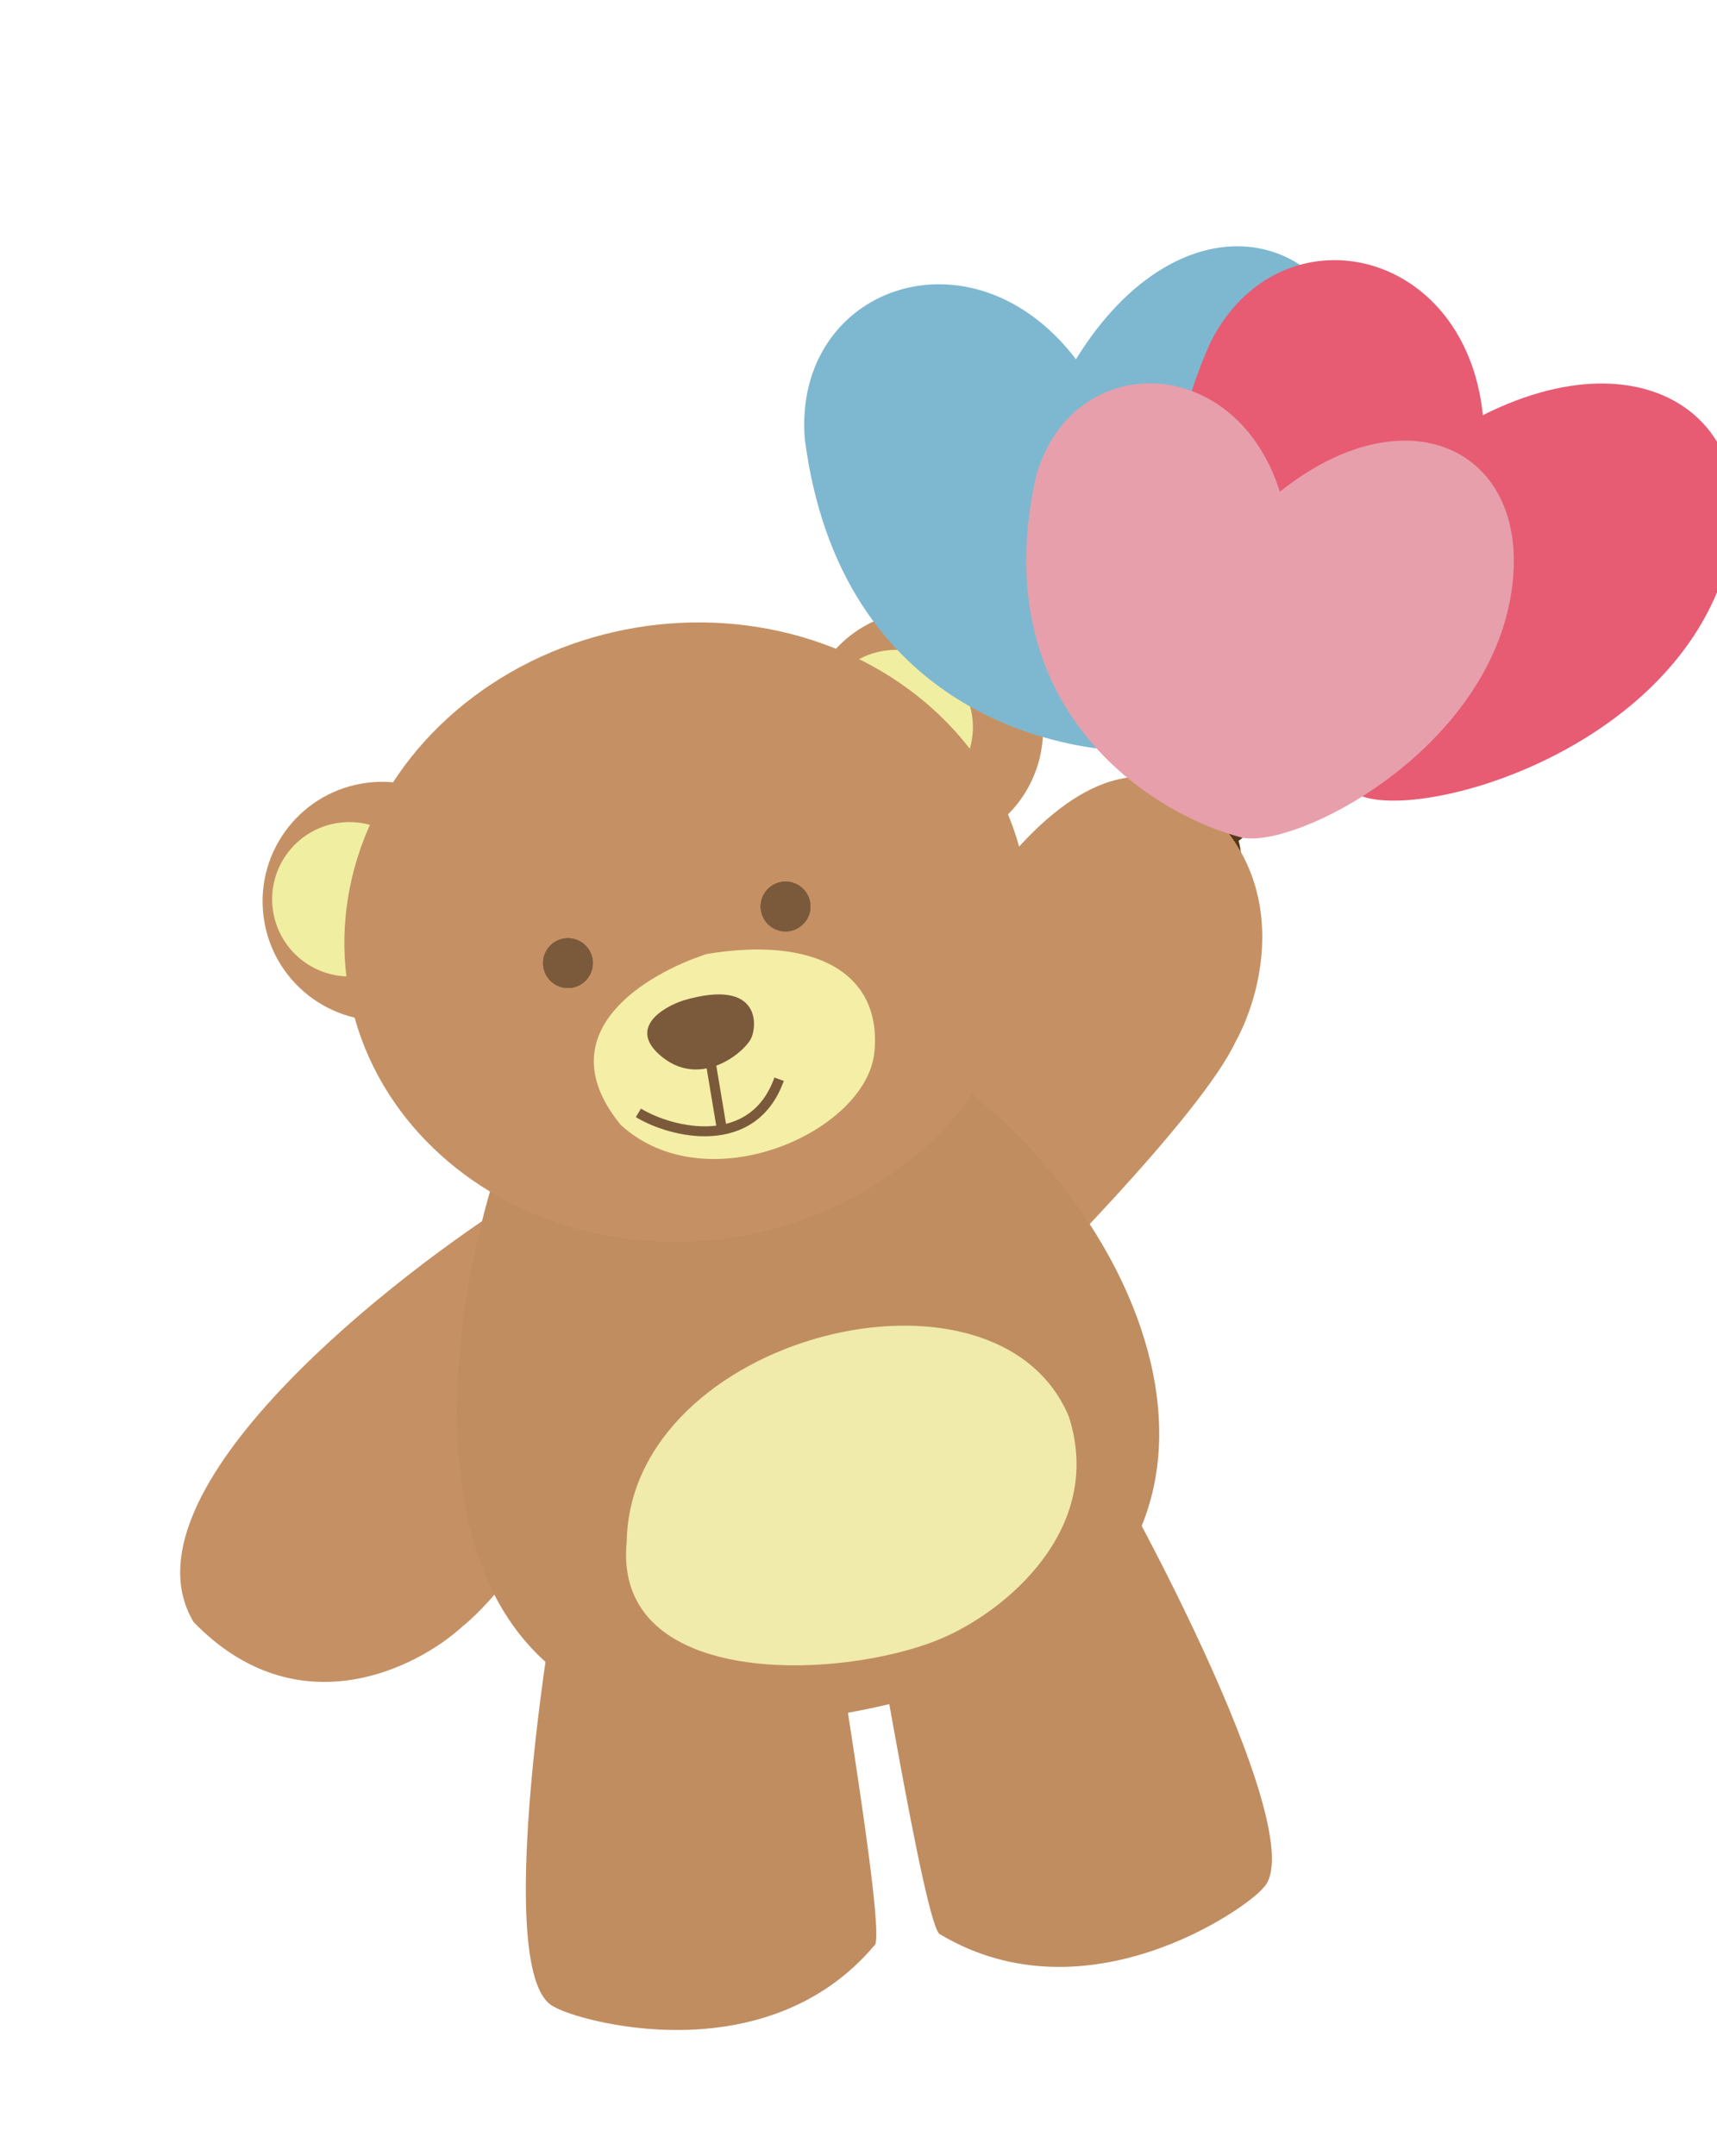 <svg width="345" height="433" viewBox="0 0 345 433" fill="none" xmlns="http://www.w3.org/2000/svg">
<path d="M248.68 120.461C240.592 125.193 228.525 140.108 244.958 161.915C248.179 184.61 233 189.098 225.008 188.505M259.404 124.615C254.996 131.844 248.603 147.241 258.301 150.997C267.999 154.753 241.953 172.905 227.717 181.511M228.47 89.578C218.876 103.735 206.742 136.819 234.956 155.897C263.171 174.974 238.526 184.982 222.677 187.602" stroke="#573819" stroke-width="3"/>
<g filter="url(#filter0_i_1219_927)">
<path d="M34.898 335.793C55.628 357.211 79.657 345.222 89.08 336.55C101.613 326.46 126.246 287.029 136.997 268.575L98.239 251.713C70.889 269.312 19.933 310.767 34.898 335.793Z" fill="#C59164"/>
</g>
<g filter="url(#filter1_i_1219_927)">
<path d="M230.836 166.88C256.491 182.056 250.423 208.215 244.182 219.398C237.286 233.935 204.672 267.069 189.226 281.819L163.807 248.049C174.558 217.355 203.014 158.15 230.836 166.88Z" fill="#C59164"/>
</g>
<g filter="url(#filter2_i_1219_927)">
<path d="M107.351 413.072C93.571 406.758 108.941 319.528 110.501 316.732L160.23 313.991C161.909 328.074 174.534 399.807 171.657 400.795C149.643 426.783 111.825 415.872 107.351 413.072Z" fill="#C08D61"/>
</g>
<g filter="url(#filter3_i_1219_927)">
<path d="M249.778 389.25C260.753 378.796 217.834 301.315 215.449 299.179L167.535 312.769C170.53 326.632 181.935 398.569 184.976 398.567C214.249 415.977 246.458 393.354 249.778 389.25Z" fill="#C08D61"/>
</g>
<g filter="url(#filter4_i_1219_927)">
<path d="M159.045 355.187C75.011 366.809 82.395 284.868 96.591 242.445C108.253 225.286 141.676 197.39 182.067 223.079C232.555 255.19 264.087 340.66 159.045 355.187Z" fill="#C08D61"/>
</g>
<g filter="url(#filter5_i_1219_927)">
<circle cx="66.763" cy="177.033" r="24" transform="rotate(-9.495 66.763 177.033)" fill="#C59164"/>
</g>
<g filter="url(#filter6_i_1219_927)">
<circle cx="66.187" cy="176.623" r="15.5" transform="rotate(-9.495 66.187 176.623)" fill="#F0EEA1"/>
</g>
<g filter="url(#filter7_i_1219_927)">
<circle cx="24" cy="24" r="24" transform="matrix(-0.986 0.165 0.165 0.986 195.287 114.981)" fill="#C59164"/>
</g>
<g filter="url(#filter8_i_1219_927)">
<circle cx="15.5" cy="15.5" r="15.5" transform="matrix(-0.986 0.165 0.165 0.986 188.717 124.191)" fill="#F0EEA1"/>
</g>
<g filter="url(#filter9_i_1219_927)">
<ellipse cx="134.014" cy="197.216" rx="69" ry="62" transform="rotate(-9.495 134.014 197.216)" fill="#C59164"/>
</g>
<g filter="url(#filter10_i_1219_927)">
<path d="M120.719 235.939C105.42 217.207 126.282 205.437 137.979 201.622C159.678 197.993 173.262 205.353 171.692 221.33C170.122 237.308 138.073 251.794 120.719 235.939Z" fill="#F5EEA6"/>
</g>
<circle cx="114.12" cy="193.446" r="5" transform="rotate(-9.495 114.12 193.446)" fill="#7B5A3C"/>
<circle cx="114.12" cy="193.446" r="5" transform="rotate(-9.495 114.12 193.446)" fill="#7B5A3C"/>
<circle cx="114.12" cy="193.446" r="5" transform="rotate(-9.495 114.12 193.446)" fill="#7B5A3C"/>
<circle cx="157.843" cy="182.077" r="5" transform="rotate(-9.495 157.843 182.077)" fill="#7B5A3C"/>
<circle cx="157.843" cy="182.077" r="5" transform="rotate(-9.495 157.843 182.077)" fill="#7B5A3C"/>
<circle cx="157.843" cy="182.077" r="5" transform="rotate(-9.495 157.843 182.077)" fill="#7B5A3C"/>
<path d="M141.417 205.103L145.128 227.294M128.275 223.523C135.045 227.629 151.296 231.434 156.548 216.766" stroke="#7B5A3C" stroke-width="2"/>
<g filter="url(#filter11_i_1219_927)">
<path d="M132.541 207.879C126.357 202.424 133.139 198.316 137.303 196.943C153.247 192.249 152.154 202.507 150.787 204.827C148.98 207.893 140.272 214.697 132.541 207.879Z" fill="#7B5A3C"/>
</g>
<g filter="url(#filter12_i_1219_927)">
<path d="M121.93 319.56C122.717 278.189 196.193 259.816 210.754 294.504C218.096 317.222 197.836 333.796 185.004 339.166C164.996 347.539 118.936 349.331 121.93 319.56Z" fill="#F0EAAB"/>
</g>
<g filter="url(#filter13_iii_1219_927)">
<path d="M149.704 58.143C156.774 113.151 201.742 122.785 223.342 120.725C236.097 118.58 267.999 84.308 263.286 49.111C258.572 13.915 225.13 8.156 204.198 42.157C183.209 14.682 147.302 27.647 149.704 58.143Z" fill="#7EB8D0"/>
</g>
<g filter="url(#filter14_iii_1219_927)">
<path d="M231.314 38.563C208.679 88.775 241.886 120.315 261.319 129.809C273.278 134.628 318.242 122.229 332.563 90.003C346.885 57.777 321.457 35.51 285.959 53.386C282.425 19.225 245.153 11.516 231.314 38.563Z" fill="#E75C73"/>
</g>
<g filter="url(#filter15_iii_1219_927)">
<path d="M196.16 65.766C185.76 112.566 219.493 133.599 237.66 138.266C248.66 140.266 284.659 121.766 291.159 91.766C297.659 61.766 272.159 47.266 245.159 68.766C236.159 40.266 203.159 40.266 196.16 65.766Z" fill="#E79FAB"/>
</g>
<defs>
<filter id="filter0_i_1219_927" x="32.201" y="241.713" width="108.796" height="106.109" filterUnits="userSpaceOnUse" color-interpolation-filters="sRGB">
<feFlood flood-opacity="0" result="BackgroundImageFix"/>
<feBlend mode="normal" in="SourceGraphic" in2="BackgroundImageFix" result="shape"/>
<feColorMatrix in="SourceAlpha" type="matrix" values="0 0 0 0 0 0 0 0 0 0 0 0 0 0 0 0 0 0 127 0" result="hardAlpha"/>
<feOffset dx="4" dy="-10"/>
<feGaussianBlur stdDeviation="15"/>
<feComposite in2="hardAlpha" operator="arithmetic" k2="-1" k3="1"/>
<feColorMatrix type="matrix" values="0 0 0 0 0 0 0 0 0 0 0 0 0 0 0 0 0 0 0.25 0"/>
<feBlend mode="normal" in2="shape" result="effect1_innerShadow_1219_927"/>
</filter>
<filter id="filter1_i_1219_927" x="163.808" y="156.011" width="89.824" height="125.808" filterUnits="userSpaceOnUse" color-interpolation-filters="sRGB">
<feFlood flood-opacity="0" result="BackgroundImageFix"/>
<feBlend mode="normal" in="SourceGraphic" in2="BackgroundImageFix" result="shape"/>
<feColorMatrix in="SourceAlpha" type="matrix" values="0 0 0 0 0 0 0 0 0 0 0 0 0 0 0 0 0 0 127 0" result="hardAlpha"/>
<feOffset dx="4" dy="-10"/>
<feGaussianBlur stdDeviation="15"/>
<feComposite in2="hardAlpha" operator="arithmetic" k2="-1" k3="1"/>
<feColorMatrix type="matrix" values="0 0 0 0 0 0 0 0 0 0 0 0 0 0 0 0 0 0 0.25 0"/>
<feBlend mode="normal" in2="shape" result="effect1_innerShadow_1219_927"/>
</filter>
<filter id="filter2_i_1219_927" x="101.658" y="303.991" width="74.424" height="113.744" filterUnits="userSpaceOnUse" color-interpolation-filters="sRGB">
<feFlood flood-opacity="0" result="BackgroundImageFix"/>
<feBlend mode="normal" in="SourceGraphic" in2="BackgroundImageFix" result="shape"/>
<feColorMatrix in="SourceAlpha" type="matrix" values="0 0 0 0 0 0 0 0 0 0 0 0 0 0 0 0 0 0 127 0" result="hardAlpha"/>
<feOffset dx="4" dy="-10"/>
<feGaussianBlur stdDeviation="15"/>
<feComposite in2="hardAlpha" operator="arithmetic" k2="-1" k3="1"/>
<feColorMatrix type="matrix" values="0 0 0 0 0 0 0 0 0 0 0 0 0 0 0 0 0 0 0.25 0"/>
<feBlend mode="normal" in2="shape" result="effect1_innerShadow_1219_927"/>
</filter>
<filter id="filter3_i_1219_927" x="167.535" y="289.179" width="88.035" height="115.888" filterUnits="userSpaceOnUse" color-interpolation-filters="sRGB">
<feFlood flood-opacity="0" result="BackgroundImageFix"/>
<feBlend mode="normal" in="SourceGraphic" in2="BackgroundImageFix" result="shape"/>
<feColorMatrix in="SourceAlpha" type="matrix" values="0 0 0 0 0 0 0 0 0 0 0 0 0 0 0 0 0 0 127 0" result="hardAlpha"/>
<feOffset dx="4" dy="-10"/>
<feGaussianBlur stdDeviation="15"/>
<feComposite in2="hardAlpha" operator="arithmetic" k2="-1" k3="1"/>
<feColorMatrix type="matrix" values="0 0 0 0 0 0 0 0 0 0 0 0 0 0 0 0 0 0 0.25 0"/>
<feBlend mode="normal" in2="shape" result="effect1_innerShadow_1219_927"/>
</filter>
<filter id="filter4_i_1219_927" x="87.798" y="202.681" width="145.126" height="153.623" filterUnits="userSpaceOnUse" color-interpolation-filters="sRGB">
<feFlood flood-opacity="0" result="BackgroundImageFix"/>
<feBlend mode="normal" in="SourceGraphic" in2="BackgroundImageFix" result="shape"/>
<feColorMatrix in="SourceAlpha" type="matrix" values="0 0 0 0 0 0 0 0 0 0 0 0 0 0 0 0 0 0 127 0" result="hardAlpha"/>
<feOffset dx="4" dy="-10"/>
<feGaussianBlur stdDeviation="15"/>
<feComposite in2="hardAlpha" operator="arithmetic" k2="-1" k3="1"/>
<feColorMatrix type="matrix" values="0 0 0 0 0 0 0 0 0 0 0 0 0 0 0 0 0 0 0.25 0"/>
<feBlend mode="normal" in2="shape" result="effect1_innerShadow_1219_927"/>
</filter>
<filter id="filter5_i_1219_927" x="42.76" y="153.03" width="58.007" height="52.007" filterUnits="userSpaceOnUse" color-interpolation-filters="sRGB">
<feFlood flood-opacity="0" result="BackgroundImageFix"/>
<feBlend mode="normal" in="SourceGraphic" in2="BackgroundImageFix" result="shape"/>
<feColorMatrix in="SourceAlpha" type="matrix" values="0 0 0 0 0 0 0 0 0 0 0 0 0 0 0 0 0 0 127 0" result="hardAlpha"/>
<feOffset dx="10" dy="4"/>
<feGaussianBlur stdDeviation="15"/>
<feComposite in2="hardAlpha" operator="arithmetic" k2="-1" k3="1"/>
<feColorMatrix type="matrix" values="0 0 0 0 0 0 0 0 0 0 0 0 0 0 0 0 0 0 0.25 0"/>
<feBlend mode="normal" in2="shape" result="effect1_innerShadow_1219_927"/>
</filter>
<filter id="filter6_i_1219_927" x="50.685" y="161.12" width="35.005" height="35.005" filterUnits="userSpaceOnUse" color-interpolation-filters="sRGB">
<feFlood flood-opacity="0" result="BackgroundImageFix"/>
<feBlend mode="normal" in="SourceGraphic" in2="BackgroundImageFix" result="shape"/>
<feColorMatrix in="SourceAlpha" type="matrix" values="0 0 0 0 0 0 0 0 0 0 0 0 0 0 0 0 0 0 127 0" result="hardAlpha"/>
<feOffset dx="4" dy="4"/>
<feGaussianBlur stdDeviation="5"/>
<feComposite in2="hardAlpha" operator="arithmetic" k2="-1" k3="1"/>
<feColorMatrix type="matrix" values="0 0 0 0 0 0 0 0 0 0 0 0 0 0 0 0 0 0 0.25 0"/>
<feBlend mode="normal" in2="shape" result="effect1_innerShadow_1219_927"/>
</filter>
<filter id="filter7_i_1219_927" x="151.571" y="118.608" width="58.008" height="52.008" filterUnits="userSpaceOnUse" color-interpolation-filters="sRGB">
<feFlood flood-opacity="0" result="BackgroundImageFix"/>
<feBlend mode="normal" in="SourceGraphic" in2="BackgroundImageFix" result="shape"/>
<feColorMatrix in="SourceAlpha" type="matrix" values="0 0 0 0 0 0 0 0 0 0 0 0 0 0 0 0 0 0 127 0" result="hardAlpha"/>
<feOffset dx="10" dy="4"/>
<feGaussianBlur stdDeviation="15"/>
<feComposite in2="hardAlpha" operator="arithmetic" k2="-1" k3="1"/>
<feColorMatrix type="matrix" values="0 0 0 0 0 0 0 0 0 0 0 0 0 0 0 0 0 0 0.25 0"/>
<feBlend mode="normal" in2="shape" result="effect1_innerShadow_1219_927"/>
</filter>
<filter id="filter8_i_1219_927" x="160.483" y="126.534" width="35.005" height="35.005" filterUnits="userSpaceOnUse" color-interpolation-filters="sRGB">
<feFlood flood-opacity="0" result="BackgroundImageFix"/>
<feBlend mode="normal" in="SourceGraphic" in2="BackgroundImageFix" result="shape"/>
<feColorMatrix in="SourceAlpha" type="matrix" values="0 0 0 0 0 0 0 0 0 0 0 0 0 0 0 0 0 0 127 0" result="hardAlpha"/>
<feOffset dx="4" dy="4"/>
<feGaussianBlur stdDeviation="5"/>
<feComposite in2="hardAlpha" operator="arithmetic" k2="-1" k3="1"/>
<feColorMatrix type="matrix" values="0 0 0 0 0 0 0 0 0 0 0 0 0 0 0 0 0 0 0.25 0"/>
<feBlend mode="normal" in2="shape" result="effect1_innerShadow_1219_927"/>
</filter>
<filter id="filter9_i_1219_927" x="65.186" y="125.004" width="141.656" height="134.424" filterUnits="userSpaceOnUse" color-interpolation-filters="sRGB">
<feFlood flood-opacity="0" result="BackgroundImageFix"/>
<feBlend mode="normal" in="SourceGraphic" in2="BackgroundImageFix" result="shape"/>
<feColorMatrix in="SourceAlpha" type="matrix" values="0 0 0 0 0 0 0 0 0 0 0 0 0 0 0 0 0 0 127 0" result="hardAlpha"/>
<feOffset dx="4" dy="-10"/>
<feGaussianBlur stdDeviation="15"/>
<feComposite in2="hardAlpha" operator="arithmetic" k2="-1" k3="1"/>
<feColorMatrix type="matrix" values="0 0 0 0 0 0 0 0 0 0 0 0 0 0 0 0 0 0 0.25 0"/>
<feBlend mode="normal" in2="shape" result="effect1_innerShadow_1219_927"/>
</filter>
<filter id="filter10_i_1219_927" x="115.316" y="190.712" width="60.499" height="52.086" filterUnits="userSpaceOnUse" color-interpolation-filters="sRGB">
<feFlood flood-opacity="0" result="BackgroundImageFix"/>
<feBlend mode="normal" in="SourceGraphic" in2="BackgroundImageFix" result="shape"/>
<feColorMatrix in="SourceAlpha" type="matrix" values="0 0 0 0 0 0 0 0 0 0 0 0 0 0 0 0 0 0 127 0" result="hardAlpha"/>
<feOffset dx="4" dy="-10"/>
<feGaussianBlur stdDeviation="10"/>
<feComposite in2="hardAlpha" operator="arithmetic" k2="-1" k3="1"/>
<feColorMatrix type="matrix" values="0 0 0 0 0 0 0 0 0 0 0 0 0 0 0 0 0 0 0.25 0"/>
<feBlend mode="normal" in2="shape" result="effect1_innerShadow_1219_927"/>
</filter>
<filter id="filter11_i_1219_927" x="130.052" y="195.728" width="21.453" height="19.081" filterUnits="userSpaceOnUse" color-interpolation-filters="sRGB">
<feFlood flood-opacity="0" result="BackgroundImageFix"/>
<feBlend mode="normal" in="SourceGraphic" in2="BackgroundImageFix" result="shape"/>
<feColorMatrix in="SourceAlpha" type="matrix" values="0 0 0 0 0 0 0 0 0 0 0 0 0 0 0 0 0 0 127 0" result="hardAlpha"/>
<feOffset dy="4"/>
<feGaussianBlur stdDeviation="2"/>
<feComposite in2="hardAlpha" operator="arithmetic" k2="-1" k3="1"/>
<feColorMatrix type="matrix" values="0 0 0 0 0 0 0 0 0 0 0 0 0 0 0 0 0 0 0.25 0"/>
<feBlend mode="normal" in2="shape" result="effect1_innerShadow_1219_927"/>
</filter>
<filter id="filter12_i_1219_927" x="121.791" y="266.266" width="94.522" height="78.226" filterUnits="userSpaceOnUse" color-interpolation-filters="sRGB">
<feFlood flood-opacity="0" result="BackgroundImageFix"/>
<feBlend mode="normal" in="SourceGraphic" in2="BackgroundImageFix" result="shape"/>
<feColorMatrix in="SourceAlpha" type="matrix" values="0 0 0 0 0 0 0 0 0 0 0 0 0 0 0 0 0 0 127 0" result="hardAlpha"/>
<feOffset dx="4" dy="-10"/>
<feGaussianBlur stdDeviation="15"/>
<feComposite in2="hardAlpha" operator="arithmetic" k2="-1" k3="1"/>
<feColorMatrix type="matrix" values="0 0 0 0 0 0 0 0 0 0 0 0 0 0 0 0 0 0 0.25 0"/>
<feBlend mode="normal" in2="shape" result="effect1_innerShadow_1219_927"/>
</filter>
<filter id="filter13_iii_1219_927" x="149.589" y="19.467" width="118.168" height="111.51" filterUnits="userSpaceOnUse" color-interpolation-filters="sRGB">
<feFlood flood-opacity="0" result="BackgroundImageFix"/>
<feBlend mode="normal" in="SourceGraphic" in2="BackgroundImageFix" result="shape"/>
<feColorMatrix in="SourceAlpha" type="matrix" values="0 0 0 0 0 0 0 0 0 0 0 0 0 0 0 0 0 0 127 0" result="hardAlpha"/>
<feOffset dx="4" dy="10"/>
<feGaussianBlur stdDeviation="5"/>
<feComposite in2="hardAlpha" operator="arithmetic" k2="-1" k3="1"/>
<feColorMatrix type="matrix" values="0 0 0 0 1 0 0 0 0 1 0 0 0 0 1 0 0 0 0.42 0"/>
<feBlend mode="normal" in2="shape" result="effect1_innerShadow_1219_927"/>
<feColorMatrix in="SourceAlpha" type="matrix" values="0 0 0 0 0 0 0 0 0 0 0 0 0 0 0 0 0 0 127 0" result="hardAlpha"/>
<feOffset dx="4" dy="10"/>
<feGaussianBlur stdDeviation="5"/>
<feComposite in2="hardAlpha" operator="arithmetic" k2="-1" k3="1"/>
<feColorMatrix type="matrix" values="0 0 0 0 1 0 0 0 0 1 0 0 0 0 1 0 0 0 0.42 0"/>
<feBlend mode="normal" in2="effect1_innerShadow_1219_927" result="effect2_innerShadow_1219_927"/>
<feColorMatrix in="SourceAlpha" type="matrix" values="0 0 0 0 0 0 0 0 0 0 0 0 0 0 0 0 0 0 127 0" result="hardAlpha"/>
<feOffset dx="4" dy="10"/>
<feGaussianBlur stdDeviation="5"/>
<feComposite in2="hardAlpha" operator="arithmetic" k2="-1" k3="1"/>
<feColorMatrix type="matrix" values="0 0 0 0 1 0 0 0 0 1 0 0 0 0 1 0 0 0 0.42 0"/>
<feBlend mode="normal" in2="effect2_innerShadow_1219_927" result="effect3_innerShadow_1219_927"/>
</filter>
<filter id="filter14_iii_1219_927" x="223.704" y="22.25" width="116.923" height="118.563" filterUnits="userSpaceOnUse" color-interpolation-filters="sRGB">
<feFlood flood-opacity="0" result="BackgroundImageFix"/>
<feBlend mode="normal" in="SourceGraphic" in2="BackgroundImageFix" result="shape"/>
<feColorMatrix in="SourceAlpha" type="matrix" values="0 0 0 0 0 0 0 0 0 0 0 0 0 0 0 0 0 0 127 0" result="hardAlpha"/>
<feOffset dx="4" dy="10"/>
<feGaussianBlur stdDeviation="5"/>
<feComposite in2="hardAlpha" operator="arithmetic" k2="-1" k3="1"/>
<feColorMatrix type="matrix" values="0 0 0 0 1 0 0 0 0 1 0 0 0 0 1 0 0 0 0.42 0"/>
<feBlend mode="normal" in2="shape" result="effect1_innerShadow_1219_927"/>
<feColorMatrix in="SourceAlpha" type="matrix" values="0 0 0 0 0 0 0 0 0 0 0 0 0 0 0 0 0 0 127 0" result="hardAlpha"/>
<feOffset dx="4" dy="10"/>
<feGaussianBlur stdDeviation="5"/>
<feComposite in2="hardAlpha" operator="arithmetic" k2="-1" k3="1"/>
<feColorMatrix type="matrix" values="0 0 0 0 1 0 0 0 0 1 0 0 0 0 1 0 0 0 0.42 0"/>
<feBlend mode="normal" in2="effect1_innerShadow_1219_927" result="effect2_innerShadow_1219_927"/>
<feColorMatrix in="SourceAlpha" type="matrix" values="0 0 0 0 0 0 0 0 0 0 0 0 0 0 0 0 0 0 127 0" result="hardAlpha"/>
<feOffset dx="4" dy="10"/>
<feGaussianBlur stdDeviation="5"/>
<feComposite in2="hardAlpha" operator="arithmetic" k2="-1" k3="1"/>
<feColorMatrix type="matrix" values="0 0 0 0 1 0 0 0 0 1 0 0 0 0 1 0 0 0 0.42 0"/>
<feBlend mode="normal" in2="effect2_innerShadow_1219_927" result="effect3_innerShadow_1219_927"/>
</filter>
<filter id="filter15_iii_1219_927" x="194.21" y="47" width="101.974" height="101.413" filterUnits="userSpaceOnUse" color-interpolation-filters="sRGB">
<feFlood flood-opacity="0" result="BackgroundImageFix"/>
<feBlend mode="normal" in="SourceGraphic" in2="BackgroundImageFix" result="shape"/>
<feColorMatrix in="SourceAlpha" type="matrix" values="0 0 0 0 0 0 0 0 0 0 0 0 0 0 0 0 0 0 127 0" result="hardAlpha"/>
<feOffset dx="4" dy="10"/>
<feGaussianBlur stdDeviation="5"/>
<feComposite in2="hardAlpha" operator="arithmetic" k2="-1" k3="1"/>
<feColorMatrix type="matrix" values="0 0 0 0 1 0 0 0 0 1 0 0 0 0 1 0 0 0 0.42 0"/>
<feBlend mode="normal" in2="shape" result="effect1_innerShadow_1219_927"/>
<feColorMatrix in="SourceAlpha" type="matrix" values="0 0 0 0 0 0 0 0 0 0 0 0 0 0 0 0 0 0 127 0" result="hardAlpha"/>
<feOffset dx="4" dy="10"/>
<feGaussianBlur stdDeviation="5"/>
<feComposite in2="hardAlpha" operator="arithmetic" k2="-1" k3="1"/>
<feColorMatrix type="matrix" values="0 0 0 0 1 0 0 0 0 1 0 0 0 0 1 0 0 0 0.42 0"/>
<feBlend mode="normal" in2="effect1_innerShadow_1219_927" result="effect2_innerShadow_1219_927"/>
<feColorMatrix in="SourceAlpha" type="matrix" values="0 0 0 0 0 0 0 0 0 0 0 0 0 0 0 0 0 0 127 0" result="hardAlpha"/>
<feOffset dx="4" dy="10"/>
<feGaussianBlur stdDeviation="5"/>
<feComposite in2="hardAlpha" operator="arithmetic" k2="-1" k3="1"/>
<feColorMatrix type="matrix" values="0 0 0 0 1 0 0 0 0 1 0 0 0 0 1 0 0 0 0.42 0"/>
<feBlend mode="normal" in2="effect2_innerShadow_1219_927" result="effect3_innerShadow_1219_927"/>
</filter>
</defs>
</svg>

